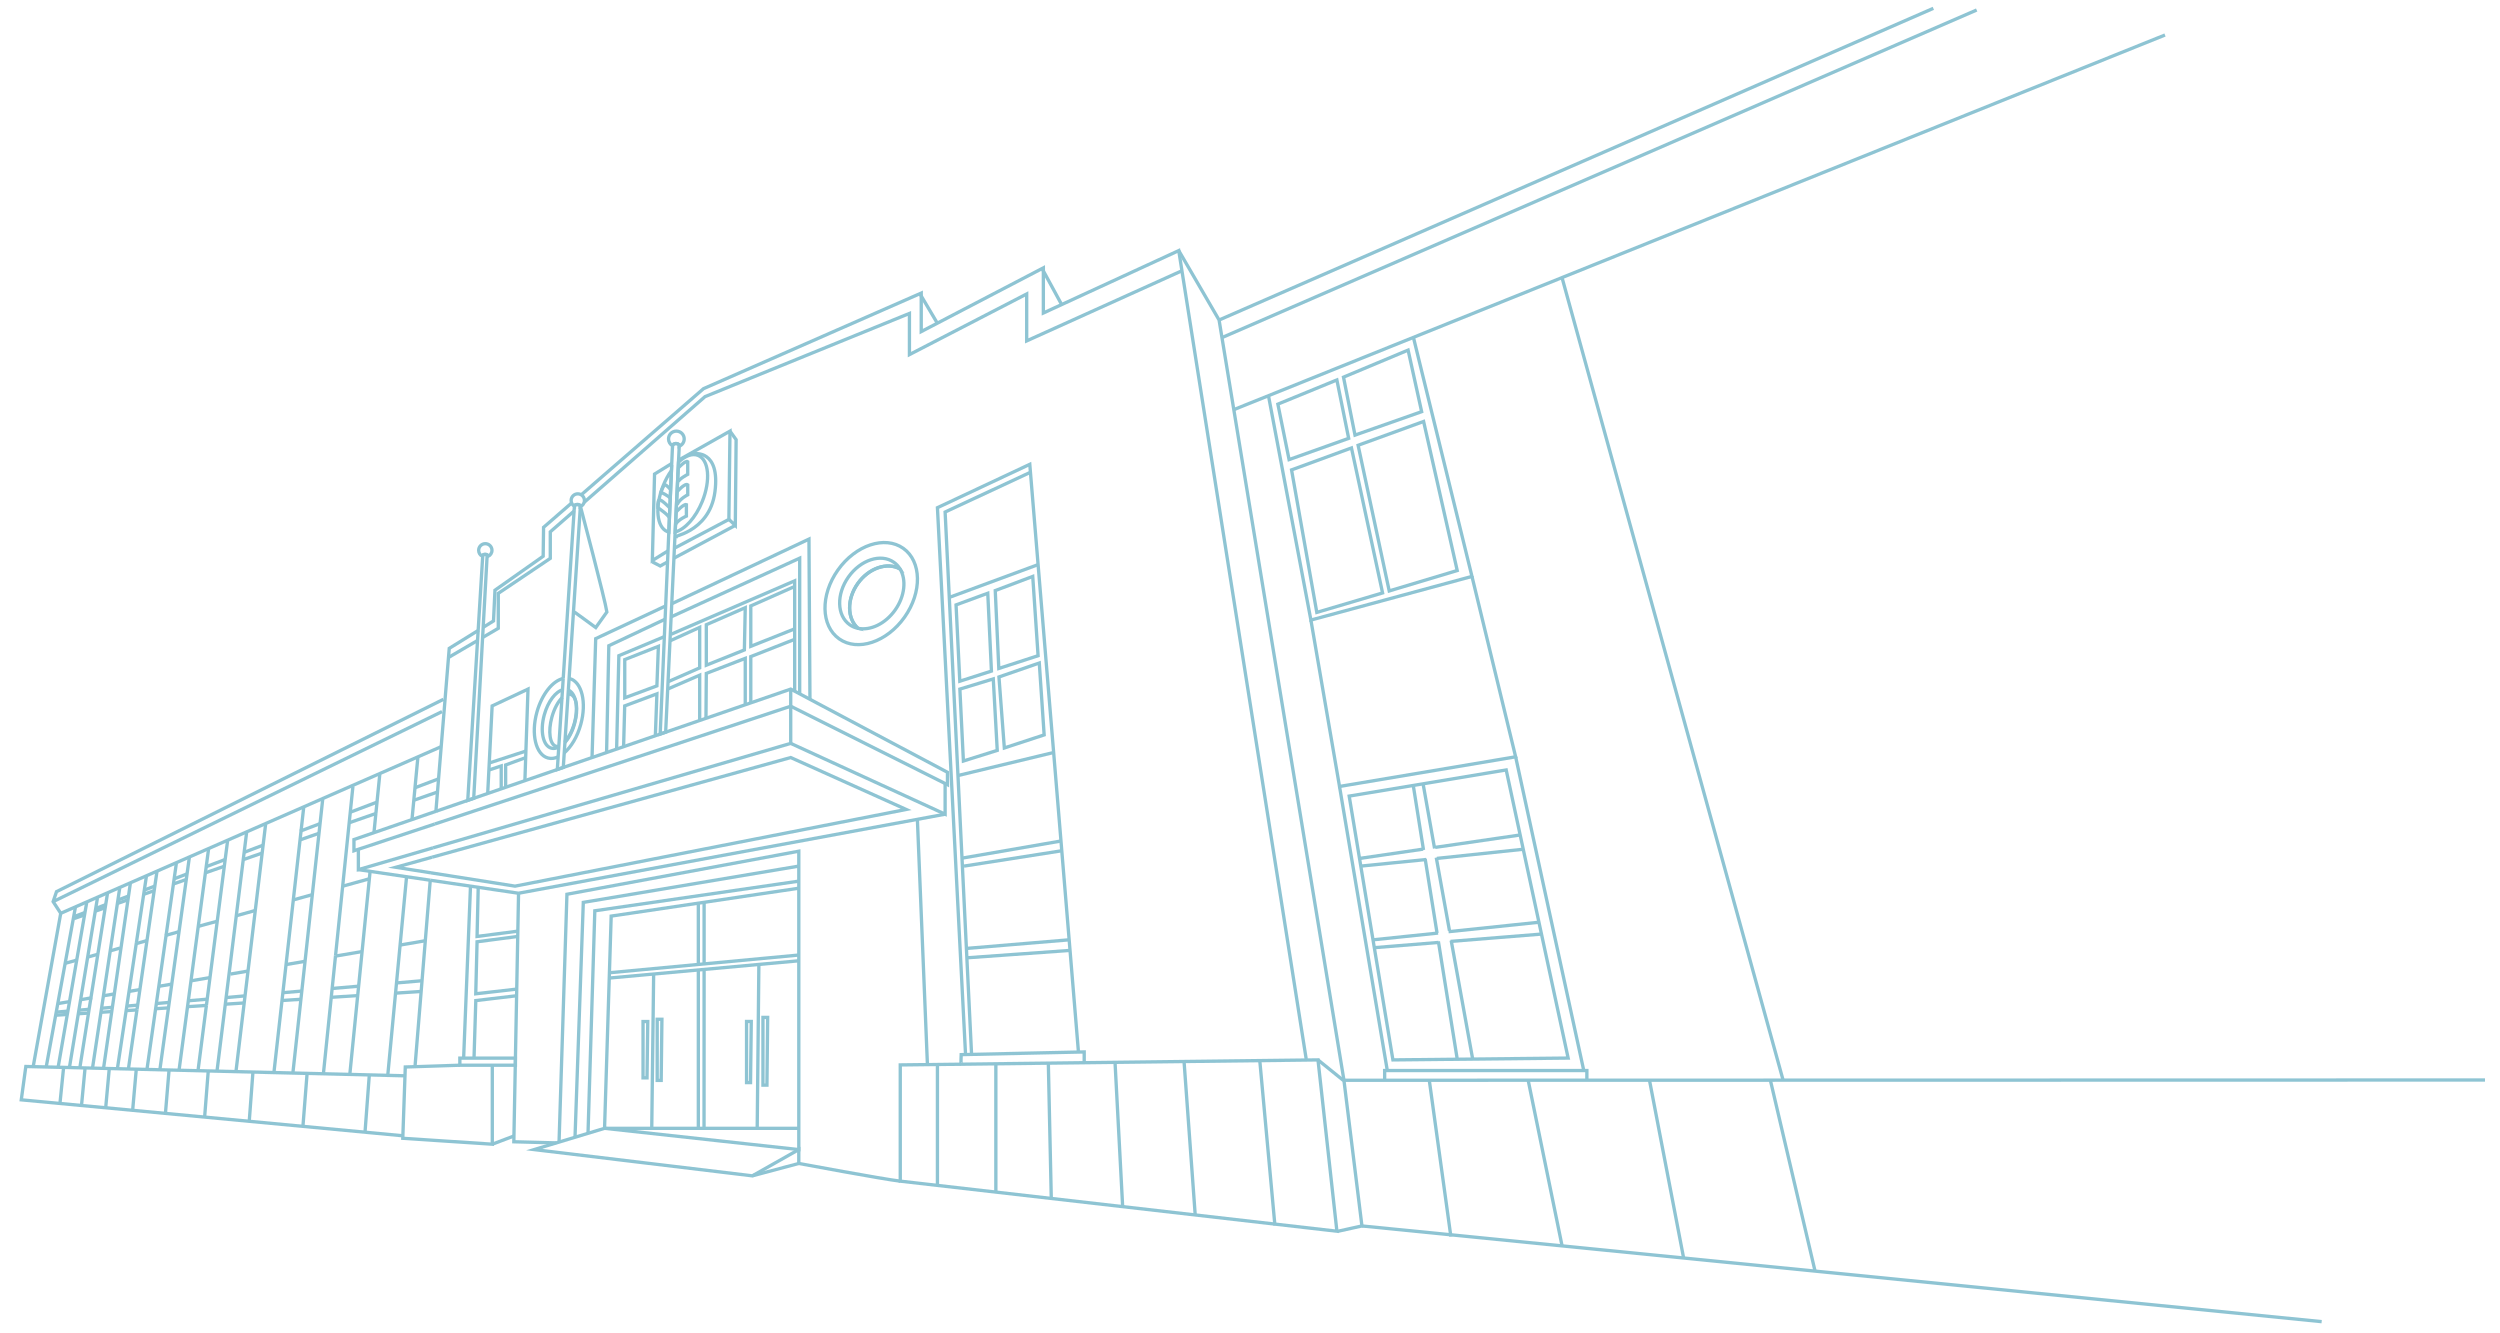 <?xml version="1.0" encoding="utf-8"?>
<!-- Generator: Adobe Illustrator 23.1.0, SVG Export Plug-In . SVG Version: 6.00 Build 0)  -->
<svg version="1.1" id="Layer_1" xmlns="http://www.w3.org/2000/svg" xmlns:xlink="http://www.w3.org/1999/xlink" x="0px" y="0px"
	 viewBox="0 0 1500 800" style="enable-background:new 0 0 1500 800;" xml:space="preserve">
<style type="text/css">
	.st0{fill:none;stroke:#8EC4D3;stroke-width:2;stroke-miterlimit:10;}
</style>
<g>
	<g>
		<line class="st0" x1="258.17" y1="527.93" x2="249" y2="640"/>
		<path class="st0" d="M258.17,527.93"/>
		<line class="st0" x1="258.54" y1="523.42" x2="258.48" y2="524.13"/>
		<path class="st0" d="M260.86,495.06"/>
		<polyline class="st0" points="287.16,378.11 269.54,389.03 261.49,487.43 		"/>
		<polyline class="st0" points="342.79,301.95 326.14,316.4 325.9,333.75 296.98,354.12 296.1,372.57 289.75,376.5 		"/>
		<path class="st0" d="M342.68,302.06"/>
		<polyline class="st0" points="783.72,635.42 707.25,150.36 626.01,187.8 626.01,160.72 552.74,198.95 552.74,175.85 422.11,233.2 
			348.72,296.91 		"/>
		<polygon class="st0" points="802.14,738.73 790.79,635.94 540.16,638.95 540.16,708.69 		"/>
		<line class="st0" x1="562.46" y1="638.69" x2="562.46" y2="711.26"/>
		<line class="st0" x1="597.51" y1="638.69" x2="597.51" y2="715.3"/>
		<line class="st0" x1="629" y1="637.89" x2="630.77" y2="719.14"/>
		<line class="st0" x1="669.02" y1="637.41" x2="673.6" y2="724.08"/>
		<line class="st0" x1="710.43" y1="636.91" x2="717.16" y2="729.46"/>
		<line class="st0" x1="755.92" y1="636.91" x2="764.95" y2="735.27"/>
		<line class="st0" x1="731.45" y1="192.01" x2="1160" y2="5"/>
		<line class="st0" x1="556.45" y1="638.69" x2="550.43" y2="491.69"/>
		<polyline class="st0" points="266.05,419.59 33.91,534.99 31.88,540.98 36.44,547.98 19.91,640 		"/>
		<polyline class="st0" points="260.92,494.39 212.37,510.45 212.37,503.73 261.54,486.79 		"/>
		<polyline class="st0" points="261.54,486.79 474.43,413.46 568.48,463.37 568.48,470.81 474.43,423.73 260.92,494.39 		"/>
		<polyline class="st0" points="259.8,508.71 474.43,446.03 567.07,488.51 567.07,470.1 		"/>
		<polyline class="st0" points="215.02,509.58 215.02,521.78 259.8,508.71 		"/>
		<polyline class="st0" points="474.43,413.46 474.43,423.73 474.43,446.03 		"/>
		<polyline class="st0" points="258.15,528.14 311.13,535.94 567.07,488.51 		"/>
		<line class="st0" x1="215.02" y1="521.78" x2="258.15" y2="528.14"/>
		<polyline class="st0" points="258.52,523.69 309.01,531.69 543.7,485.67 474.43,454.52 259.28,514.31 		"/>
		<polyline class="st0" points="259.28,514.31 237.5,520.37 258.52,523.69 		"/>
		<polyline class="st0" points="806.37,648.16 806.37,648.16 1491,648 		"/>
		<line class="st0" x1="857.57" y1="648.16" x2="870.52" y2="741.92"/>
		<line class="st0" x1="916.9" y1="648.16" x2="937.22" y2="747.41"/>
		<line class="st0" x1="989.69" y1="648.16" x2="1010.26" y2="755.25"/>
		<path class="st0" d="M334.39,461.7"/>
		<polyline class="st0" points="579.33,632.77 562.46,304.61 617.87,278.59 647.06,631.14 		"/>
		<polyline class="st0" points="292.62,476.08 295.29,423.55 316.8,413.46 314.94,468.4 		"/>
		<polyline class="st0" points="345.01,682.35 349.98,541.43 479.28,519.66 		"/>
		<polyline class="st0" points="352.81,679.99 356.89,546.47 479.28,528.68 		"/>
		<polyline class="st0" points="479.28,532.93 366.71,549.66 362.73,676.99 479.28,689.75 479.28,510.72 340.16,536.56 
			335.43,685.24 		"/>
		<path class="st0" d="M410.52,263.37c0-2.6-2.1-4.7-4.7-4.7c-2.6,0-4.7,2.1-4.7,4.7c0,1.75,0.96,3.27,2.38,4.08l0.02-0.54
			c0,0,1.95-1.77,4.07,0l-0.04,0.83C409.29,267.05,410.52,265.35,410.52,263.37z"/>
		
			<ellipse transform="matrix(0.578 -0.816 0.816 0.578 -69.645 576.976)" class="st0" cx="522.61" cy="355.77" rx="33.28" ry="24.49"/>
		<path class="st0" d="M514.64,350.14c6.61-9.34,17.64-13.04,25.36-8.8c-0.94-1.55-2.17-2.91-3.68-3.97
			c-7.74-5.47-19.94-1.52-27.26,8.83c-7.32,10.35-6.98,23.17,0.76,28.65c1.51,1.07,3.19,1.77,4.97,2.15
			C508.21,371.11,508.03,359.48,514.64,350.14z"/>
		<path class="st0" d="M537.08,366.01c5.89-8.33,6.82-18.26,2.92-24.67c-7.72-4.25-18.75-0.54-25.36,8.8
			c-6.61,9.34-6.43,20.98,0.15,26.84C522.13,378.52,531.19,374.34,537.08,366.01z"/>
		<path class="st0" d="M334.98,454.07c-2.1,0.98-4.23,1.27-6.24,0.72c-7.28-2-10.24-14.29-6.62-27.44
			c3.02-10.98,9.68-19.09,16.03-20.31"/>
		<path class="st0" d="M334.98,454.07"/>
		<path class="st0" d="M341.85,407.16c7.28,2,10.24,14.29,6.62,27.44c-2.06,7.49-5.81,13.64-10,17.18"/>
		<path class="st0" d="M340.63,413.84c0.07,0.02,0.14,0.04,0.2,0.06"/>
		<path class="st0" d="M335.19,448.24c-1.5,0.79-3,1.05-4.41,0.66c-4.99-1.37-6.87-10.33-4.21-20.01
			c2.21-8.01,6.84-14.01,11.2-15.05"/>
		<path class="st0" d="M335.19,448.24"/>
		<path class="st0" d="M340.63,413.92c4.83,1.56,6.63,10.4,4,19.95c-1.29,4.67-3.4,8.65-5.8,11.37"/>
		<line class="st0" x1="733.43" y1="202.45" x2="1186" y2="6"/>
		<polyline class="st0" points="350.51,301.37 423,237.99 545.66,188.06 545.66,212.76 616.01,176.38 616.01,204.53 709.16,162.45 
					"/>
		<polyline class="st0" points="289.57,382.5 298.97,376.99 298.97,356.01 330.17,335.02 330.17,319.1 344.64,306.45 		"/>
		<path class="st0" d="M289.57,382.5"/>
		<path class="st0" d="M286.78,384.14"/>
		<line class="st0" x1="268.9" y1="394.6" x2="286.78" y2="384.14"/>
		<line class="st0" x1="740.28" y1="245.78" x2="1299" y2="21"/>
		<path class="st0" d="M306.88,535.94"/>
		<path class="st0" d="M576.71,638.51c-0.25,0,0-5.74,0-5.74l73.81-1.61v6.46"/>
		<polyline class="st0" points="355.22,454.52 357.42,383.19 399.4,363.55 		"/>
		<polyline class="st0" points="403.06,362.24 485.38,323.46 485.97,419.59 		"/>
		<path class="st0" d="M322.81,676.99"/>
		<path class="st0" d="M540.16,708.69c-9.65-1.06-60.89-10.62-60.89-10.62v-8.32L451.4,705.5l-130.89-15.75l42.21-12.76h116.55"/>
		<line class="st0" x1="451.4" y1="705.5" x2="479.28" y2="698.07"/>
		<line class="st0" x1="365.65" y1="583.64" x2="479.28" y2="573.02"/>
		<line class="st0" x1="365.55" y1="586.83" x2="479.28" y2="576.47"/>
		<path class="st0" d="M419,541.89"/>
		<line class="st0" x1="419" y1="676.99" x2="419" y2="581.65"/>
		<line class="st0" x1="419" y1="578.66" x2="419" y2="541.89"/>
		<line class="st0" x1="422.46" y1="541.37" x2="422.46" y2="578.33"/>
		<line class="st0" x1="422.46" y1="581.65" x2="422.42" y2="676.99"/>
		<line class="st0" x1="392.19" y1="584.41" x2="391.05" y2="676.99"/>
		<line class="st0" x1="455.32" y1="578.66" x2="454.32" y2="676.99"/>
		<polygon class="st0" points="385.82,612.93 388.66,612.93 388.21,646.7 385.82,646.7 		"/>
		<polygon class="st0" points="394.32,611.57 397.15,611.57 396.71,648.25 394.32,648.25 		"/>
		<polygon class="st0" points="447.93,612.87 450.76,612.87 450.32,649.54 447.93,649.54 		"/>
		<polygon class="st0" points="457.77,610.46 460.6,610.46 460.16,651.08 457.77,651.08 		"/>
		<polyline class="st0" points="407.16,276.07 437.99,258.67 437.33,311.64 404.65,328.91 		"/>
		<polyline class="st0" points="403.05,278.08 392.73,284.43 391.4,336.33 400.81,330.5 		"/>
		<polyline class="st0" points="437.99,258.67 441.67,263.81 441.18,315.23 437.33,311.64 		"/>
		<polyline class="st0" points="391.4,337.13 396.13,339.59 400.53,337.13 		"/>
		<line class="st0" x1="404.36" y1="334.9" x2="441.18" y2="315.23"/>
		<polyline class="st0" points="399.06,371.52 365.29,387.44 363.95,451.51 		"/>
		<polyline class="st0" points="402.69,370.11 479.81,334.9 479.81,416.31 		"/>
		<polyline class="st0" points="369.97,449.44 371.31,393.42 398.62,381.97 		"/>
		<polyline class="st0" points="402.69,380.54 476.8,348.5 476.8,414.72 		"/>
		<polygon class="st0" points="374.85,395.76 374.85,418.69 394.14,411.52 395.03,387.8 		"/>
		<polyline class="st0" points="374.16,448 374.82,423.54 394.14,416.31 393.21,441.44 		"/>
		<polyline class="st0" points="402,384.51 419.81,376.42 419.81,400.72 400.84,409.04 		"/>
		<polyline class="st0" points="400.53,413.46 419.81,405.1 419.81,432.28 		"/>
		<polygon class="st0" points="423.79,374.83 423.79,399.12 446.62,389.96 447.15,364.61 		"/>
		<polyline class="st0" points="476.8,377.29 450.47,387.8 450.47,363.55 476.8,351.87 		"/>
		<polyline class="st0" points="450.47,421.71 450.47,393.95 476.8,383.59 		"/>
		<polyline class="st0" points="423.58,430.98 423.79,404.04 447.15,395.01 447.15,422.86 		"/>
		<g>
			<g>
				<path class="st0" d="M418.87,273.25c-3.46-1.4-7.75,0.27-11.77,4.05l-1.99,41.88c5.76-1.45,12.3-8.53,16.26-18.34
					C426.47,288.22,425.35,275.87,418.87,273.25z"/>
			</g>
			<g>
				<path class="st0" d="M397.92,291.38c-5.1,12.63-3.98,24.98,2.5,27.6c0.29,0.12,0.58,0.2,0.88,0.28l1.58-37.03
					C401,284.86,399.3,287.95,397.92,291.38z"/>
			</g>
			<path class="st0" d="M403.52,266.91l-0.02,0.54l-0.63,14.77l-1.58,37.03l-5.17,121.18l3.27-1.13l5.71-120.12l1.99-41.88
				l0.45-9.57l0.04-0.83C405.47,265.14,403.52,266.91,403.52,266.91z"/>
		</g>
		<path class="st0" d="M335.6,447.74c-0.67,0.2-1.33,0.22-1.95,0.05c-3.77-1.04-4.9-8.86-2.53-17.48c1.44-5.21,3.82-9.52,6.32-11.88
			"/>
		<path class="st0" d="M335.6,447.74"/>
		<path class="st0" d="M341.09,416.5c0.39-0.03,0.78,0,1.15,0.1c3.77,1.04,4.9,8.86,2.53,17.48c-1.36,4.94-3.58,9.07-5.93,11.5"/>
		<polyline class="st0" points="582.95,632.77 567.07,307.21 618.26,283.36 		"/>
		<line class="st0" x1="569.57" y1="358.44" x2="622.85" y2="338.77"/>
		<polygon class="st0" points="575.88,408.73 594.86,402.65 592.66,355.94 573.63,362.94 		"/>
		<polygon class="st0" points="597.15,354.34 599.28,401.07 622.85,393.42 619.64,345.85 		"/>
		<polygon class="st0" points="575.92,413.46 595.96,407.35 598.35,450.23 578.04,456.6 		"/>
		<polygon class="st0" points="599.37,406.18 602.6,448.77 626.49,440.94 623.57,397.8 		"/>
		<line class="st0" x1="574.78" y1="465.32" x2="632.18" y2="451.49"/>
		<line class="st0" x1="577.2" y1="514.89" x2="636.58" y2="504.6"/>
		<line class="st0" x1="578.4" y1="519.66" x2="637.07" y2="510.45"/>
		<line class="st0" x1="579.84" y1="569.05" x2="641.49" y2="563.89"/>
		<line class="st0" x1="579.84" y1="574.7" x2="641.49" y2="570.28"/>
		<polyline class="st0" points="761.08,237.42 786.54,372.04 883.18,345.85 848.05,202.45 		"/>
		<polygon class="st0" points="766.72,242.48 802.12,227.97 809.2,263.01 773.45,275.76 		"/>
		<polygon class="st0" points="806.1,226.29 813,261.07 852.98,247 844.86,210.06 		"/>
		<polygon class="st0" points="774.93,281.94 790.08,367.44 829.54,355.76 810.88,268.77 		"/>
		<polygon class="st0" points="814.86,267.17 833.53,354.56 874.33,342.31 854.16,252.88 		"/>
		<polyline class="st0" points="786.54,372.04 803.71,471.87 909.38,454.08 883.18,345.85 		"/>
		<polyline class="st0" points="830.79,648.16 830.79,642.32 952.12,642.32 952.12,648.16 		"/>
		<line class="st0" x1="909.38" y1="454.08" x2="950.26" y2="642.32"/>
		<line class="st0" x1="803.71" y1="471.87" x2="832.38" y2="642.32"/>
		<polygon class="st0" points="809.51,477.66 903.71,461.96 940.88,634.84 835.75,635.94 		"/>
		<polyline class="st0" points="311.13,535.94 308.3,685.06 333.78,685.74 		"/>
		<rect x="275.91" y="634.88" class="st0" width="33.34" height="4.25"/>
		<polyline class="st0" points="286.93,532.38 286.24,561.87 310.7,558.69 		"/>
		<polyline class="st0" points="310.64,561.87 286.24,565.06 285.45,596.27 310.04,593.46 		"/>
		<polyline class="st0" points="309.96,597.45 285.48,600.34 284.41,634.88 		"/>
		<line class="st0" x1="293.55" y1="457.79" x2="315.54" y2="450.63"/>
		<polyline class="st0" points="293.49,461.96 300.73,459.57 300.73,473.29 		"/>
		<polyline class="st0" points="303.39,472.38 303.39,458.98 315.54,454.51 		"/>
		<line class="st0" x1="265.21" y1="426.96" x2="31.88" y2="540.98"/>
		<line class="st0" x1="36.44" y1="547.98" x2="264.34" y2="448.15"/>
		<polyline class="st0" points="275.91,639.13 243.17,640.19 241.67,682.97 295.38,686.52 295.38,639.13 		"/>
		<line class="st0" x1="295.38" y1="686.52" x2="308.3" y2="681.61"/>
		<path class="st0" d="M289.66,333.14l-9.01,147.07l3.58-1.23l8.07-145.91C292.31,333.06,290.69,332.22,289.66,333.14z"/>
		<path class="st0" d="M295.18,330.08c-0.06-2.2-1.9-3.94-4.11-3.87c-2.2,0.06-3.94,1.9-3.87,4.11c0.04,1.49,0.89,2.75,2.12,3.41
			l0.01-0.46c0,0,1.61-1.55,3.46-0.1l-0.01,0.7C294.22,333.23,295.23,331.76,295.18,330.08z"/>
		<line class="st0" x1="344.46" y1="306.53" x2="337.93" y2="407.09"/>
		<path class="st0" d="M341.01,413.97l7.25-110.69c0,0-2.35-1.15-3.59,0l-0.21,3.25"/>
		<polyline class="st0" points="337.49,413.96 334.39,461.7 337.97,460.46 341.01,413.97 		"/>
		<line class="st0" x1="337.93" y1="407.09" x2="337.49" y2="413.96"/>
		<path class="st0" d="M350.66,300.29c0-2.2-1.79-3.99-3.99-3.99c-2.2,0-3.99,1.79-3.99,3.99c0,1.49,0.81,2.78,2.02,3.47l0.02-0.46
			c0,0,1.65-1.5,3.46,0l-0.03,0.7C349.61,303.41,350.66,301.97,350.66,300.29z"/>
		<path class="st0" d="M348.3,304c0,0,14.69,55.59,15.83,63.2l-6.67,9.34l-12.82-9.35"/>
		<path class="st0" d="M416.49,272.22c0,0,15.77-2.59,12.48,22.83c-3.32,25.59-28.53,26.86-22.25,26.94"/>
		<path class="st0" d="M402.38,293.79c0,0-2.7-3.3-3.58-2.85c-0.88,0.44-2.27,4.37-2.27,4.37s4.62,2.17,5.63,3.65"/>
		<path class="st0" d="M401.86,304.75c0,0-5.58-5.8-6.49-4.76c-0.91,1.04-0.65,4.6-0.65,4.6s6.44,4.33,6.93,6.21"/>
		<path class="st0" d="M406.93,280.79c0,0,4.47-4.76,5.7-3.79v7.61c0,0-5.22,2.74-5.7,4.51"/>
		<path class="st0" d="M406.26,295.05c0,0,4.7-5.4,6.38-4.16v5.99c0,0-4.8,2.36-6.38,5.88"/>
		<path class="st0" d="M405.68,307.21c0,0,4.57-5.04,6.16-4.44v6.88c0,0-4.44,1.85-6.51,4.86"/>
		<line class="st0" x1="817.16" y1="735.57" x2="1393" y2="793"/>
		<line class="st0" x1="552.02" y1="176.37" x2="562.46" y2="194.03"/>
		<line class="st0" x1="625.3" y1="161.24" x2="637.07" y2="182.9"/>
		<polyline class="st0" points="707.25,150.36 731.45,192.01 806.37,648.16 		"/>
		<line class="st0" x1="243.95" y1="525.96" x2="232.63" y2="645.5"/>
		<line class="st0" x1="250.71" y1="454.51" x2="247.19" y2="491.73"/>
		<line class="st0" x1="222.06" y1="522.82" x2="209.86" y2="644.94"/>
		<line class="st0" x1="225.55" y1="487.79" x2="224.38" y2="499.59"/>
		<line class="st0" x1="227.88" y1="464.52" x2="225.55" y2="487.79"/>
		<line class="st0" x1="201.33" y1="573.29" x2="194" y2="644.65"/>
		<line class="st0" x1="211.76" y1="471.81" x2="201.33" y2="573.29"/>
		<line class="st0" x1="193.63" y1="479.53" x2="175.7" y2="644.09"/>
		<line class="st0" x1="182.21" y1="484.54" x2="164.32" y2="643.8"/>
		<line class="st0" x1="159.37" y1="494.55" x2="141.54" y2="643.24"/>
		<line class="st0" x1="147.96" y1="499.55" x2="130.16" y2="642.95"/>
		<line class="st0" x1="123.86" y1="603.08" x2="118.77" y2="642.67"/>
		<line class="st0" x1="136.54" y1="504.56" x2="123.86" y2="603.08"/>
		<line class="st0" x1="125.12" y1="509.56" x2="107.39" y2="642.39"/>
		<line class="st0" x1="105.81" y1="518.02" x2="88.11" y2="642.1"/>
		<line class="st0" x1="113.59" y1="514.57" x2="95.89" y2="642.1"/>
		<line class="st0" x1="78.19" y1="530.13" x2="62.04" y2="641.54"/>
		<line class="st0" x1="71.82" y1="532.92" x2="55.44" y2="641.26"/>
		<line class="st0" x1="82.23" y1="605.52" x2="76.98" y2="641.82"/>
		<line class="st0" x1="94.14" y1="523.14" x2="82.23" y2="605.52"/>
		<line class="st0" x1="81.82" y1="565.69" x2="70.38" y2="641.54"/>
		<line class="st0" x1="87.82" y1="525.91" x2="81.82" y2="565.69"/>
		<line class="st0" x1="64.47" y1="536.15" x2="47.9" y2="640.69"/>
		<line class="st0" x1="48.44" y1="599.45" x2="41.58" y2="640.97"/>
		<line class="st0" x1="58.47" y1="538.78" x2="48.44" y2="599.45"/>
		<line class="st0" x1="52.01" y1="541.6" x2="34.82" y2="640.69"/>
		<line class="st0" x1="45.2" y1="544.59" x2="27.68" y2="640.41"/>
		<line class="st0" x1="50.99" y1="547.49" x2="44.34" y2="550.01"/>
		<line class="st0" x1="63.63" y1="542.71" x2="57.44" y2="545.05"/>
		<line class="st0" x1="77.1" y1="537.62" x2="70.75" y2="540.02"/>
		<line class="st0" x1="92.91" y1="531.65" x2="86.59" y2="534.03"/>
		<line class="st0" x1="112.24" y1="524.34" x2="104.5" y2="527.27"/>
		<line class="st0" x1="134.8" y1="515.81" x2="123.73" y2="520"/>
		<line class="st0" x1="157.87" y1="507.09" x2="146.2" y2="511.5"/>
		<line class="st0" x1="192.03" y1="494.18" x2="180.01" y2="498.72"/>
		<line class="st0" x1="226.21" y1="481.26" x2="209.9" y2="487.43"/>
		<line class="st0" x1="262.64" y1="467.49" x2="249" y2="472.65"/>
		<line class="st0" x1="50.75" y1="548.93" x2="44.34" y2="551.16"/>
		<line class="st0" x1="62.74" y1="544.76" x2="57.16" y2="546.7"/>
		<line class="st0" x1="76.78" y1="539.87" x2="70.38" y2="542.09"/>
		<line class="st0" x1="92.51" y1="534.39" x2="86.21" y2="536.58"/>
		<line class="st0" x1="111.85" y1="527.66" x2="103.73" y2="530.48"/>
		<line class="st0" x1="134.22" y1="519.87" x2="123.23" y2="523.69"/>
		<line class="st0" x1="157.3" y1="511.83" x2="145.72" y2="515.86"/>
		<line class="st0" x1="191.38" y1="499.97" x2="179.97" y2="503.94"/>
		<line class="st0" x1="225.6" y1="488.05" x2="209.28" y2="493.73"/>
		<line class="st0" x1="261.94" y1="475.4" x2="248.13" y2="480.21"/>
		<line class="st0" x1="42.14" y1="600.88" x2="34.67" y2="602.15"/>
		<path class="st0" d="M42.14,600.88"/>
		<line class="st0" x1="55.3" y1="598.63" x2="48.44" y2="599.8"/>
		<line class="st0" x1="68.6" y1="596.35" x2="62.39" y2="597.41"/>
		<line class="st0" x1="83.93" y1="593.73" x2="77.42" y2="594.84"/>
		<line class="st0" x1="103.22" y1="590.43" x2="95.29" y2="591.79"/>
		<line class="st0" x1="126.43" y1="586.46" x2="114.81" y2="588.45"/>
		<line class="st0" x1="148.81" y1="582.63" x2="138.26" y2="584.44"/>
		<line class="st0" x1="183.03" y1="576.78" x2="171.66" y2="578.73"/>
		<path class="st0" d="M183.03,576.78"/>
		<line class="st0" x1="217.25" y1="570.93" x2="201.33" y2="573.65"/>
		<line class="st0" x1="255.18" y1="564.44" x2="240.06" y2="567.03"/>
		<line class="st0" x1="45.85" y1="576.12" x2="39.09" y2="578"/>
		<line class="st0" x1="58.73" y1="572.54" x2="52.62" y2="574.24"/>
		<line class="st0" x1="72.03" y1="568.84" x2="65.62" y2="570.63"/>
		<path class="st0" d="M72.03,568.84"/>
		<line class="st0" x1="87.86" y1="564.44" x2="81.38" y2="566.25"/>
		<line class="st0" x1="107.39" y1="559.02" x2="99.05" y2="561.33"/>
		<line class="st0" x1="130.16" y1="552.77" x2="118.55" y2="555.92"/>
		<line class="st0" x1="152.65" y1="546.43" x2="141.54" y2="549.52"/>
		<line class="st0" x1="187.39" y1="536.78" x2="175.66" y2="540.04"/>
		<line class="st0" x1="221.61" y1="527.27" x2="205.85" y2="531.65"/>
		<line class="st0" x1="40.72" y1="606.67" x2="33.74" y2="607.27"/>
		<line class="st0" x1="53.76" y1="605.55" x2="47.53" y2="606.09"/>
		<line class="st0" x1="67.45" y1="604.38" x2="61.17" y2="604.92"/>
		<line class="st0" x1="82.49" y1="603.09" x2="75.75" y2="603.67"/>
		<line class="st0" x1="101.8" y1="601.43" x2="94.14" y2="602.09"/>
		<line class="st0" x1="123.91" y1="599.54" x2="112.76" y2="600.49"/>
		<line class="st0" x1="147.17" y1="597.51" x2="136.15" y2="598.49"/>
		<line class="st0" x1="181.63" y1="594.59" x2="169.73" y2="595.61"/>
		<line class="st0" x1="215.18" y1="591.71" x2="199.62" y2="593.05"/>
		<line class="st0" x1="253.22" y1="588.45" x2="238.02" y2="589.75"/>
		<line class="st0" x1="40.72" y1="608.65" x2="33.4" y2="609.13"/>
		<line class="st0" x1="53.38" y1="607.83" x2="47.19" y2="608.23"/>
		<line class="st0" x1="67.33" y1="606.92" x2="60.53" y2="607.37"/>
		<line class="st0" x1="82.23" y1="605.96" x2="76.1" y2="606.35"/>
		<line class="st0" x1="100.9" y1="604.74" x2="93.29" y2="605.24"/>
		<line class="st0" x1="124.14" y1="603.21" x2="112.43" y2="603.99"/>
		<line class="st0" x1="146.52" y1="601.78" x2="135.47" y2="602.49"/>
		<line class="st0" x1="180.97" y1="599.54" x2="169.2" y2="600.3"/>
		<line class="st0" x1="215.01" y1="597.32" x2="198.16" y2="598.42"/>
		<line class="st0" x1="252.69" y1="594.88" x2="237.77" y2="595.85"/>
		<polyline class="st0" points="243.63,645.5 15.5,639.89 12.76,659.9 241.73,681.47 		"/>
		<line class="st0" x1="282.3" y1="531.69" x2="278.18" y2="634.88"/>
		<polyline class="st0" points="790.79,635.94 806.41,648.57 817.16,735.57 802.42,738.83 		"/>
		<line class="st0" x1="221.61" y1="644.65" x2="219.01" y2="679.34"/>
		<line class="st0" x1="184.25" y1="644.09" x2="181.73" y2="676.2"/>
		<line class="st0" x1="151.76" y1="643.28" x2="149.54" y2="672.82"/>
		<line class="st0" x1="124.97" y1="642.32" x2="122.76" y2="670.41"/>
		<line class="st0" x1="101.47" y1="641.59" x2="99.25" y2="668.16"/>
		<line class="st0" x1="81.79" y1="641.26" x2="79.57" y2="666.39"/>
		<line class="st0" x1="65.58" y1="640.97" x2="63.36" y2="665.24"/>
		<line class="st0" x1="51.08" y1="640.41" x2="48.86" y2="663.79"/>
		<line class="st0" x1="38.17" y1="640.41" x2="35.95" y2="662.25"/>
		<line class="st0" x1="863.03" y1="564.84" x2="874.33" y2="635.42"/>
		<line class="st0" x1="855.1" y1="515.35" x2="862.22" y2="559.81"/>
		<line class="st0" x1="847.96" y1="471.25" x2="854.11" y2="510.01"/>
		<line class="st0" x1="870.71" y1="564.32" x2="883.6" y2="635.42"/>
		<line class="st0" x1="861.76" y1="514.55" x2="869.69" y2="558.43"/>
		<line class="st0" x1="853.85" y1="470.27" x2="860.75" y2="509.08"/>
		<line class="st0" x1="861.15" y1="508.42" x2="912.1" y2="500.98"/>
		<line class="st0" x1="815.71" y1="515.06" x2="853.85" y2="509.48"/>
		<line class="st0" x1="862.14" y1="515.04" x2="914.37" y2="509.5"/>
		<line class="st0" x1="816.47" y1="519.66" x2="855.75" y2="515.7"/>
		<line class="st0" x1="869.13" y1="559.01" x2="923.36" y2="553.34"/>
		<line class="st0" x1="823.8" y1="563.89" x2="862.85" y2="559.83"/>
		<line class="st0" x1="870.32" y1="564.84" x2="924.89" y2="560.44"/>
		<line class="st0" x1="824.59" y1="568.6" x2="863.13" y2="565.47"/>
		<line class="st0" x1="1062.23" y1="648.16" x2="1089.07" y2="762.84"/>
	</g>
	<line class="st0" x1="937.22" y1="166.59" x2="1069.88" y2="648.16"/>
</g>
</svg>
